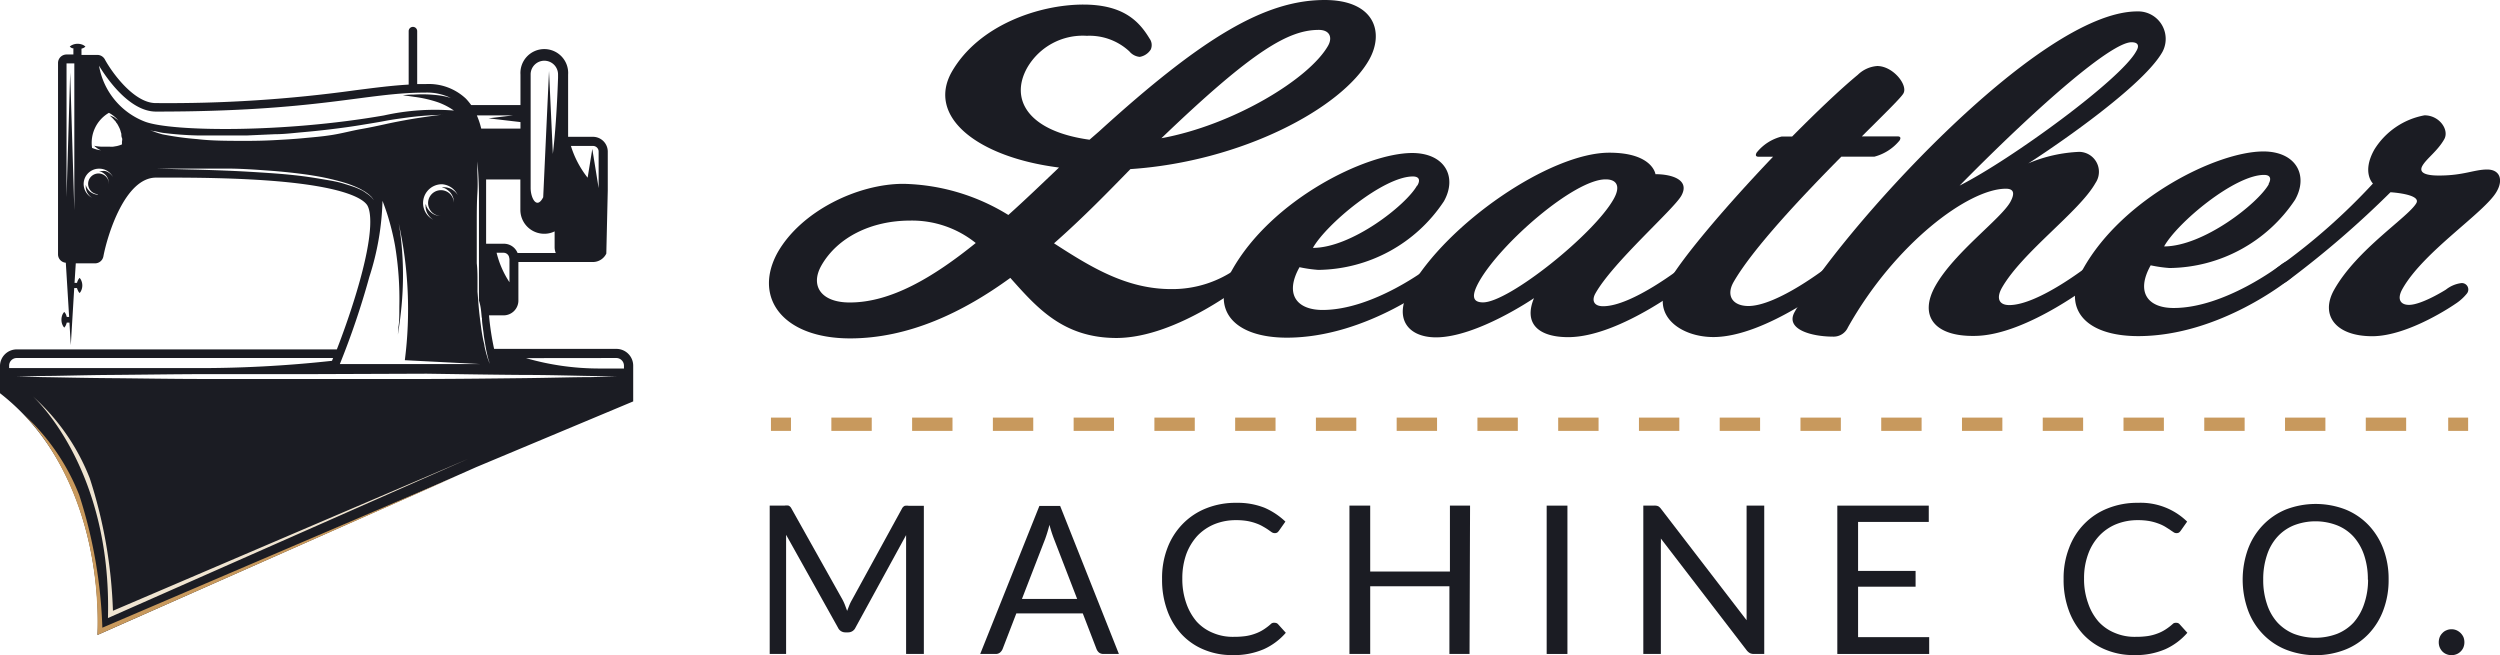 <svg xmlns="http://www.w3.org/2000/svg" viewBox="0 0 240.84 63.13"><defs><style>.cls-1{fill:#1b1c23;}.cls-2,.cls-3{fill:none;stroke:#c8995d;stroke-miterlimit:10;stroke-width:1.28px;}.cls-3{stroke-dasharray:3.89 3.89;}.cls-4{fill:#c8995d;}.cls-5{fill:#efe4d1;}</style></defs><title>Asset 2</title><g id="Layer_2" data-name="Layer 2"><g id="Layer_1-2" data-name="Layer 1"><path class="cls-1" d="M107.57,32.56c-5.15,0-7.68-2.92-10.24-5.79-4.52,3.29-9.75,5.82-15.42,5.83-6.5,0-9.39-3.93-7-8.27,2.27-4,7.73-6.62,12.11-6.62a20,20,0,0,1,10.12,3c1.64-1.47,3.23-3,4.88-4.57-7.88-1-12.75-4.9-10.34-9.2C94.27,2.41,100.11.45,104.34.44c3.81,0,5.36,1.54,6.4,3.27a1.06,1.06,0,0,1,.12,1.06,1.58,1.58,0,0,1-1.06.71,1.46,1.46,0,0,1-1-.53,5.65,5.65,0,0,0-4.1-1.5,6.18,6.18,0,0,0-5.74,3.07c-1.69,3,0,6.11,6,6.94l.91-.79c10-9.1,16-12.66,21.74-12.67,4.79,0,5.78,3.09,4.29,5.75-2.62,4.66-12.26,9.82-23,10.54-2.08,2.13-4.53,4.66-7.36,7.15,3.55,2.3,7,4.42,11.32,4.41a10.69,10.69,0,0,0,6.43-2.09,2.8,2.8,0,0,1,1.38-.63c.56,0,.86.4.58.89a5.63,5.63,0,0,1-1.06,1.06S113.5,32.54,107.57,32.56ZM94,23.41a9.8,9.8,0,0,0-6.31-2.16c-3.76,0-7,1.61-8.55,4.31-1.14,2,0,3.59,2.73,3.58C85.81,29.14,89.88,26.74,94,23.41Zm17.86-10.09c6.89-1.25,14.27-5.7,16.09-8.93.42-.76.18-1.51-.91-1.51C124.18,2.89,120.81,4.75,111.88,13.32Z"/><path class="cls-1" d="M124,32.53c-5.21,0-7.43-2.74-5.31-6.51,3.81-6.78,12.87-11.27,17.35-11.28,3.15,0,4.38,2.3,3.06,4.65A14.71,14.71,0,0,1,127,26a13,13,0,0,1-1.81-.26c-1.47,2.62-.25,4.12,2.22,4.12,4.9,0,10.23-4.1,10.23-4.1A2.82,2.82,0,0,1,139,25.1c.57,0,.86.4.58.89a6,6,0,0,1-1.06,1.06S131.8,32.51,124,32.53Zm12.54-14.65c.33-.57.14-.88-.43-.88-2.83,0-8.33,4.58-9.63,6.88C130.21,23.88,135.47,19.75,136.51,17.88Z"/><path class="cls-1" d="M151.08,32.48c-2.84,0-4.33-1.28-3.3-3.76,0,0-5.51,3.77-9.43,3.78-2.79,0-4.09-1.9-2.57-4.6,3.59-6.39,13.58-13.19,19.25-13.19,4.18,0,4.45,2.07,4.45,2.07,1.55,0,3.36.53,2.49,2.08-.75,1.33-6.57,6.39-8.27,9.4-.4.71-.13,1.25.75,1.24,2.78,0,7.65-3.82,7.65-3.82a2.82,2.82,0,0,1,1.38-.62c.57,0,.86.39.59.88A6.11,6.11,0,0,1,163,27S156.18,32.47,151.08,32.48Zm3.59-15.2c-3,0-10.08,6.13-12.18,9.85-.72,1.29-.7,2,.38,2,2.47,0,10.67-6.54,12.58-9.95C156.18,17.89,155.7,17.27,154.67,17.28Z"/><path class="cls-1" d="M176.12,25.66A2.86,2.86,0,0,1,177.5,25c.57,0,.86.4.59.89A6,6,0,0,1,177,27s-6.83,5.46-11.93,5.47c-3.25,0-6.1-2.16-4.36-5.26,1.37-2.44,5.7-7.5,10.1-12.11h-1.39c-.26,0-.34-.13-.19-.4a4.48,4.48,0,0,1,2.42-1.55h1c2.37-2.39,4.6-4.52,6.32-5.94a3,3,0,0,1,1.87-.85c1.54,0,3,1.86,2.52,2.65-.22.4-1.86,2-4,4.13h3.45c.26,0,.34.13.19.39a4.67,4.67,0,0,1-2.42,1.56h-3.19C173.52,19,168.82,24,167,27.18c-.75,1.33-.06,2.3,1.44,2.3C171.25,29.47,176.12,25.66,176.12,25.66Z"/><path class="cls-1" d="M186.45,27.54c1.79-3.19,6.28-6.43,7.21-8.07.49-.89.31-1.29-.42-1.29-3.6,0-10.69,5.29-15.22,13.36a1.51,1.51,0,0,1-1.43.89c-2.06,0-4.65-.7-3.7-2.38,4.15-7.41,23.39-28.93,33-28.95A2.65,2.65,0,0,1,208.32,5C206.25,8.68,196,15.39,195.39,15.74a14.1,14.1,0,0,1,4.9-1.11,1.92,1.92,0,0,1,1.58,3c-1.54,2.75-7,6.61-9,10.07-.57,1-.33,1.69.7,1.69,2.79,0,7.66-3.83,7.66-3.83a2.82,2.82,0,0,1,1.38-.62c.56,0,.86.4.58.88a5.78,5.78,0,0,1-1.06,1.07s-6.82,5.46-11.93,5.47C186.34,32.42,184.83,30.42,186.45,27.54ZM205.34,4.07c-1.91,0-8.78,5.91-16.56,13.81,5-2.53,15.52-10.22,17-12.92C206.12,4.42,206,4.07,205.34,4.07Z"/><path class="cls-1" d="M206,32.38c-5.21,0-7.43-2.73-5.31-6.5,3.81-6.79,12.87-11.28,17.35-11.29,3.15,0,4.38,2.3,3.06,4.65A14.71,14.71,0,0,1,209,25.82a13,13,0,0,1-1.81-.26c-1.47,2.61-.25,4.12,2.22,4.11,4.9,0,10.23-4.09,10.23-4.09a2.82,2.82,0,0,1,1.38-.62c.57,0,.86.39.58.88a5.78,5.78,0,0,1-1.06,1.07S213.86,32.37,206,32.38Zm12.54-14.64c.32-.58.14-.89-.43-.89-2.83,0-8.34,4.58-9.63,6.89C212.27,23.73,217.53,19.6,218.57,17.74Z"/><path class="cls-1" d="M224.86,27.92c2.19-3.9,7.15-7,7.92-8.35.5-.88-2.49-1.05-2.49-1.05a93,93,0,0,1-9.71,8.39,3,3,0,0,1-1.5.66.61.61,0,0,1-.56-.93,4.77,4.77,0,0,1,1.16-1.06,59.47,59.47,0,0,0,8.92-7.9s-1.11-1.06.14-3.28a7.22,7.22,0,0,1,4.83-3.29c1.44,0,2.4,1.41,1.9,2.3-.65,1.15-1.72,1.87-2.11,2.57s.4.94,1.64.93c2.32,0,3.36-.58,4.6-.58s1.57,1,.92,2.12c-1.12,2-7.05,5.78-9.07,9.37-.57,1-.2,1.55.62,1.55,1.24,0,3.56-1.47,3.56-1.47a3,3,0,0,1,1.43-.62.62.62,0,0,1,.59,1,4.73,4.73,0,0,1-1.12,1s-4.47,3.11-8,3.11S223.49,30.36,224.86,27.92Z"/><path class="cls-1" d="M81.41,58.31l.2.54.21-.54a4,4,0,0,1,.25-.51L86.89,49a.57.57,0,0,1,.27-.27,1.11,1.11,0,0,1,.4,0H89V63H87.29V52.49c0-.14,0-.29,0-.45l0-.49-4.88,8.92a.77.77,0,0,1-.7.45h-.28a.77.77,0,0,1-.7-.45l-5-8.95c0,.17,0,.34,0,.51s0,.32,0,.46V63H74.15V48.71h1.42a1.11,1.11,0,0,1,.4,0,.57.57,0,0,1,.27.27l4.92,8.78A4.66,4.66,0,0,1,81.41,58.31Z"/><path class="cls-1" d="M107.79,63H106.3a.7.7,0,0,1-.42-.13.88.88,0,0,1-.24-.33l-1.33-3.45h-6.4l-1.33,3.45a.9.9,0,0,1-.24.32.64.64,0,0,1-.42.14H94.43l5.7-14.26h2Zm-9.34-5.3h5.32l-2.24-5.8a12.62,12.62,0,0,1-.43-1.34q-.1.4-.21.75c-.07.23-.14.43-.2.6Z"/><path class="cls-1" d="M122.83,60a.41.41,0,0,1,.29.13l.75.83a6.17,6.17,0,0,1-2.12,1.58,7.22,7.22,0,0,1-3,.57,7,7,0,0,1-2.8-.54,6.11,6.11,0,0,1-2.14-1.49,6.7,6.7,0,0,1-1.37-2.3,8.51,8.51,0,0,1-.49-3,8,8,0,0,1,.52-3,6.72,6.72,0,0,1,1.47-2.31,6.48,6.48,0,0,1,2.26-1.5,7.63,7.63,0,0,1,2.92-.53,7,7,0,0,1,2.71.48,6.88,6.88,0,0,1,2,1.33l-.62.88a.87.87,0,0,1-.16.17.48.48,0,0,1-.26.06.54.54,0,0,1-.28-.09l-.34-.24c-.13-.09-.29-.19-.47-.29a3.7,3.7,0,0,0-.63-.3,5.26,5.26,0,0,0-.86-.24,6.19,6.19,0,0,0-1.12-.09,5.46,5.46,0,0,0-2.1.39,4.79,4.79,0,0,0-1.64,1.12,5.41,5.41,0,0,0-1.07,1.77,6.92,6.92,0,0,0-.38,2.34,7,7,0,0,0,.38,2.38,5.43,5.43,0,0,0,1,1.77,4.31,4.31,0,0,0,1.57,1.09,4.85,4.85,0,0,0,2,.38,7.92,7.92,0,0,0,1.14-.07,4.46,4.46,0,0,0,.94-.24,3.82,3.82,0,0,0,.81-.4,5.42,5.42,0,0,0,.75-.58A.49.49,0,0,1,122.83,60Z"/><path class="cls-1" d="M141.57,63h-1.94V56.48H132V63H130V48.71H132v6.35h7.68V48.71h1.94Z"/><path class="cls-1" d="M151,63H149V48.71H151Z"/><path class="cls-1" d="M159.75,48.77A.92.92,0,0,1,160,49l8.26,10.75c0-.17,0-.34,0-.5s0-.32,0-.47V48.71h1.7V63h-1a.86.86,0,0,1-.38-.08,1.09,1.09,0,0,1-.31-.27L160,51.88a4.15,4.15,0,0,1,0,.49c0,.16,0,.3,0,.44V63h-1.69V48.71h1A.91.91,0,0,1,159.75,48.77Z"/><path class="cls-1" d="M185.81,48.71v1.57H179V55h5.54v1.52H179v4.86h6.85V63H177V48.71Z"/><path class="cls-1" d="M209.68,60a.39.39,0,0,1,.29.13l.75.83a6.17,6.17,0,0,1-2.12,1.58,7.22,7.22,0,0,1-3,.57,7,7,0,0,1-2.8-.54,6.11,6.11,0,0,1-2.14-1.49,6.86,6.86,0,0,1-1.37-2.3,8.51,8.51,0,0,1-.49-3,8,8,0,0,1,.53-3,6.55,6.55,0,0,1,1.46-2.31,6.43,6.43,0,0,1,2.27-1.5,7.61,7.61,0,0,1,2.91-.53,6.4,6.4,0,0,1,4.73,1.81l-.62.88a.87.87,0,0,1-.16.17.48.48,0,0,1-.26.06.48.48,0,0,1-.27-.09c-.1-.07-.22-.14-.35-.24l-.46-.29a3.82,3.82,0,0,0-.64-.3,5.26,5.26,0,0,0-.86-.24,6.19,6.19,0,0,0-1.12-.09,5.49,5.49,0,0,0-2.1.39,4.66,4.66,0,0,0-1.63,1.12,5.09,5.09,0,0,0-1.07,1.77,6.68,6.68,0,0,0-.39,2.34,6.79,6.79,0,0,0,.39,2.38,5.25,5.25,0,0,0,1,1.77,4.31,4.31,0,0,0,1.57,1.09,4.85,4.85,0,0,0,2,.38,7.83,7.83,0,0,0,1.14-.07,4.46,4.46,0,0,0,.94-.24,3.82,3.82,0,0,0,.81-.4,5.42,5.42,0,0,0,.75-.58A.49.49,0,0,1,209.68,60Z"/><path class="cls-1" d="M230.11,55.84a8.18,8.18,0,0,1-.51,2.94,6.68,6.68,0,0,1-1.43,2.3,6.27,6.27,0,0,1-2.23,1.5,7.87,7.87,0,0,1-5.73,0,6.32,6.32,0,0,1-2.22-1.5,6.53,6.53,0,0,1-1.43-2.3,8.73,8.73,0,0,1,0-5.88A6.67,6.67,0,0,1,218,50.59a6.48,6.48,0,0,1,2.22-1.51,8,8,0,0,1,5.73,0,6.43,6.43,0,0,1,2.23,1.51,6.82,6.82,0,0,1,1.43,2.31A8.18,8.18,0,0,1,230.11,55.84Zm-2,0a7.22,7.22,0,0,0-.36-2.36,5.14,5.14,0,0,0-1-1.76,4.31,4.31,0,0,0-1.6-1.11,5.77,5.77,0,0,0-4.17,0,4.35,4.35,0,0,0-1.59,1.11,4.86,4.86,0,0,0-1,1.76,7.22,7.22,0,0,0-.36,2.36,7.12,7.12,0,0,0,.36,2.35,4.9,4.9,0,0,0,1,1.77,4.45,4.45,0,0,0,1.59,1.1,5.91,5.91,0,0,0,4.17,0,4.4,4.4,0,0,0,1.6-1.1,5.19,5.19,0,0,0,1-1.77A7.12,7.12,0,0,0,228.13,55.84Z"/><path class="cls-1" d="M234.94,61.87a1.37,1.37,0,0,1,.09-.49,1.16,1.16,0,0,1,.26-.39,1.05,1.05,0,0,1,.39-.27,1.16,1.16,0,0,1,.49-.1,1.19,1.19,0,0,1,.49.1,1.33,1.33,0,0,1,.66.66,1.37,1.37,0,0,1,.09.49,1.3,1.3,0,0,1-.09.49,1.18,1.18,0,0,1-.27.4,1.16,1.16,0,0,1-.39.26,1.38,1.38,0,0,1-.49.1,1.34,1.34,0,0,1-.49-.1,1.16,1.16,0,0,1-.39-.26,1.31,1.31,0,0,1-.26-.4A1.3,1.3,0,0,1,234.94,61.87Z"/><line class="cls-2" x1="74.27" y1="40.87" x2="76.2" y2="40.87"/><line class="cls-3" x1="80.09" y1="40.87" x2="233.9" y2="40.87"/><line class="cls-2" x1="235.85" y1="40.87" x2="237.77" y2="40.87"/><path class="cls-1" d="M58.55,18.34V14.61a1.43,1.43,0,0,0-1.42-1.43h-2.4v-6a2.3,2.3,0,1,0-4.59,0v2.94H45.39a6,6,0,0,0-.5-.61A5.22,5.22,0,0,0,41,8.1h-.81V3a.41.41,0,1,0-.82,0V8.15c-1.62.09-3.22.3-5.11.54A130.94,130.94,0,0,1,15,9.93c-2.11,0-4.25-3-4.9-4.21a.83.83,0,0,0-.72-.43H7.85v-.6L8,4.64a.8.8,0,0,0,.23-.15A1,1,0,0,0,8,4.33a1.24,1.24,0,0,0-.52-.11,1.21,1.21,0,0,0-.52.11.92.92,0,0,0-.24.16.92.92,0,0,0,.24.16l.11,0v.6H6.41a.82.82,0,0,0-.82.82V24.5a.81.81,0,0,0,.75.81l.32,5.22H6.43a1.83,1.83,0,0,0-.08-.25,1,1,0,0,0-.16-.23,1,1,0,0,0-.16.23,1.24,1.24,0,0,0-.11.52,1.21,1.21,0,0,0,.11.52.92.92,0,0,0,.16.24.92.92,0,0,0,.16-.24,1.35,1.35,0,0,0,.08-.24h.26l.13,2.17.33-5.5h.27a.85.85,0,0,0,.09.24.7.7,0,0,0,.16.24A.77.77,0,0,0,7.82,28a1.19,1.19,0,0,0,0-1,.8.8,0,0,0-.15-.23,1,1,0,0,0-.16.23,1.06,1.06,0,0,0-.09.25H7.18l.12-1.88H9.15a.82.82,0,0,0,.81-.67c.4-2.11,2.1-7.59,5.07-7.59H16.2c1.87,0,6.84,0,11.15.41,6.32.61,7.67,1.75,8,2.21s.83,2.3-1,8.41c-.66,2.21-1.42,4.29-1.9,5.52H1.61A1.61,1.61,0,0,0,0,35.22v2.66c10.54,8.2,9.39,23.29,9.39,23.29L45.88,45,61,38.67h0V35.22a1.62,1.62,0,0,0-1.62-1.61H47.6a25.57,25.57,0,0,1-.49-3.23h1.41A1.43,1.43,0,0,0,49.94,29V25.24h7.24a1.44,1.44,0,0,0,1.23-.81M57.13,14.06a.54.54,0,0,1,.54.55v3.51l-.61-3.77-.45,2.77A9.4,9.4,0,0,1,55,14.06ZM52.44,5.85a1.32,1.32,0,0,1,1.32,1.32v.34c-.11,3.17-.29,5.55-.5,7.32l-.37-8L52.33,19c-.63,1.24-1.21.05-1.21-.88v-11A1.32,1.32,0,0,1,52.44,5.85Zm-6.5,5.27H49.4l-2.34.28,3.08.36v.63H46.36A7.56,7.56,0,0,0,45.94,11.12Zm-1.85,7.67a1.47,1.47,0,0,0-.43-.46,1.32,1.32,0,0,0-.46-.23,1.2,1.2,0,0,0-.39-.06.76.76,0,0,0-.24,0h-.08l.08,0,.21.07a1.33,1.33,0,0,1,.3.17,1.6,1.6,0,0,1,.31.28,1.52,1.52,0,0,1,.24.41,1.35,1.35,0,0,1,.09.5v.06a1.24,1.24,0,1,0-1.3,1.27h0a1.41,1.41,0,0,1-.49-.09,1.33,1.33,0,0,1-.4-.24,1.39,1.39,0,0,1-.29-.31,1.87,1.87,0,0,1-.17-.3c0-.09-.06-.16-.07-.21l0-.09v.09a1.25,1.25,0,0,0,0,.24,1.2,1.2,0,0,0,.06.39,1.41,1.41,0,0,0,.23.46,1.55,1.55,0,0,0,.45.43,1.81,1.81,0,0,1,.85-3.42A1.8,1.8,0,0,1,44.09,18.79ZM9.72,14.48a3.36,3.36,0,0,1-.85-.23,3.34,3.34,0,0,1,1.62-3.38,3,3,0,0,1,.92.75l-.07-.06a1.33,1.33,0,0,0-.19-.14L11,11.3a2.56,2.56,0,0,0-.43-.17l.17.15.16.16.14.16a2,2,0,0,1,.14.16c0,.06.08.11.12.18l.1.18.09.18a1.54,1.54,0,0,1,.08.19,1.52,1.52,0,0,1,.06.2l.06.2c0,.13,0,.27.06.4s0,.27,0,.41,0,.14,0,.21v0a2.81,2.81,0,0,1-.49.16l-.35.06a2,2,0,0,1-.34,0h0l-.17,0H9.8a3.64,3.64,0,0,1-.73-.09A2.21,2.21,0,0,0,9.72,14.48Zm-.3,4.27h0a1.14,1.14,0,0,1-.4-.08,1.77,1.77,0,0,1-.33-.19,1.39,1.39,0,0,1-.37-.5,1.84,1.84,0,0,1-.06-.18l0-.07,0,.07c0,.05,0,.11,0,.2a1.22,1.22,0,0,0,.24.7,1.25,1.25,0,0,0,.37.35,1.48,1.48,0,0,1,.69-2.8,1.47,1.47,0,0,1,1.32.8,1.29,1.29,0,0,0-.35-.38,1.08,1.08,0,0,0-.39-.19,1,1,0,0,0-.31,0l-.2,0H9.47l.07,0,.18.06a1.39,1.39,0,0,1,.5.37,1.24,1.24,0,0,1,.27.74.13.13,0,0,1,0,.06,1,1,0,1,0-1.06,1ZM7.16,20.26,6.76,7,6.41,19V6.11h.75ZM9.54,6.33c.55.91,2.82,4.42,5.49,4.42,15.69,0,20.19-1.83,25.94-1.83a5.22,5.22,0,0,1,2.46.52,6.27,6.27,0,0,0-1.06-.24,12.52,12.52,0,0,0-2.46-.09c-.66,0-1.1.07-1.1.07s.44.05,1.09.15a11.59,11.59,0,0,1,2.31.53,6.56,6.56,0,0,1,1.52.79,22.66,22.66,0,0,0-6.74.47c-9.68,1.69-20.38,1.57-23,.61A7.05,7.05,0,0,1,9.54,6.33Zm5.23,6.33-.32-.11.33.08c.21,0,.52.11.92.17a32.54,32.54,0,0,0,3.35.25c1.39,0,3,0,4.74,0l2.68-.12c.91,0,1.83-.12,2.75-.2s1.85-.18,2.75-.29,1.8-.23,2.65-.37,1.69-.27,2.47-.42,1.54-.24,2.24-.34a31.75,31.75,0,0,1,3.36-.25c.41,0,.73,0,1,0l.33,0h-.33c-.22,0-.54,0-.94,0s-.9.08-1.46.16-1.19.17-1.87.29-1.43.26-2.2.43-1.61.35-2.47.5S33,12.84,32,13s-1.84.22-2.77.31-1.86.14-2.77.19-1.82.07-2.7.07c-1.74,0-3.38,0-4.77-.17a28.91,28.91,0,0,1-3.35-.46A9.35,9.35,0,0,1,14.77,12.66Zm20.15,5.71-.24-.12-.27-.12c-.38-.16-.82-.29-1.3-.44s-1-.25-1.59-.35-1.17-.2-1.79-.29c-1.25-.18-2.59-.3-3.93-.39s-2.69-.17-3.95-.22-2.44-.09-3.45-.11L15,16.24l.93,0,2.44,0c1,0,2.2,0,3.46,0s2.61.09,4,.19,2.69.24,3.94.42c.63.1,1.23.2,1.8.33s1.1.26,1.59.41a10.15,10.15,0,0,1,1.3.49l.27.13.24.14a2.65,2.65,0,0,1,.41.27,1.59,1.59,0,0,1,.3.25l.12.11a1,1,0,0,0,.08.11l.14.2-.16-.19-.08-.1-.12-.1a1.58,1.58,0,0,0-.31-.24A3.89,3.89,0,0,0,34.92,18.37Zm.66,8.31a26,26,0,0,0,1.27-7.33c.16.41.32.86.47,1.33a24.24,24.24,0,0,1,.74,3,31.56,31.56,0,0,1,.41,5.87c0,.81,0,1.48-.09,1.95l-.05.74.11-.73c.07-.47.16-1.14.24-2a31.61,31.61,0,0,0,0-6q-.09-1-.27-2A38.54,38.54,0,0,1,39,34.7l7.22.37H32.74A76.94,76.94,0,0,0,35.58,26.68ZM.88,35.22a.73.73,0,0,1,.73-.73H32.09c-.07.17-.1.26-.11.27a.08.08,0,0,1,0,0,117.29,117.29,0,0,1-13.42.7H.88Zm58.49-.73a.74.74,0,0,1,.74.73v.28H57.58a25.44,25.44,0,0,1-6.91-1Zm-9,1.63c2.71,0,5,.08,6.54.1l2.48.05-2.48.06c-1.58,0-3.83.07-6.54.1s-5.87.07-9.25.08l-10.61,0-10.6,0c-3.39,0-6.54-.06-9.25-.08s-5-.08-6.55-.1l-2.48-.06,2.48-.05c1.58,0,3.84-.08,6.55-.1s5.86-.07,9.25-.08l10.6,0L41.1,36C44.48,36.05,47.64,36.1,50.35,36.12Zm-3.94-5.51c0,.52.1,1,.15,1.47s.13.87.19,1.24.13.68.19.94.12.47.17.6a2,2,0,0,0,.07.21,5.26,5.26,0,0,1-.29-.79c-.08-.26-.16-.58-.24-.94,0-.19-.08-.38-.12-.59s-.08-.42-.12-.65c-.07-.45-.14-1-.2-1.47s-.12-1.08-.16-1.66L46,28.1c0-.3,0-.6,0-.9,0-.61,0-1.22-.07-1.83,0-1.23,0-2.46,0-3.61s0-2.22.06-3.14,0-1.69,0-2.23v-.84s.12,1.22.15,3.07c0,.92,0,2,0,3.14s0,2.38,0,3.6c0,.61,0,1.23,0,1.83,0,.3,0,.6,0,.89l0,.88C46.33,29.53,46.36,30.08,46.41,30.61Zm2.65-5.71v2.29a9.1,9.1,0,0,1-1.24-2.84h.7A.55.55,0,0,1,49.06,24.9Zm.78-.53a1.42,1.42,0,0,0-1.32-.89H46.83c0-.86,0-1.69,0-2.49,0-1.33,0-2.56,0-3.7h3.3v2.93a2.3,2.3,0,0,0,2.3,2.3,2.22,2.22,0,0,0,1-.23v1.52a1.47,1.47,0,0,0,.11.56Z"/><path class="cls-4" d="M2.13,39.78s7.64,6.79,7.26,21.39l34.7-15.35L9.86,60.47A46.36,46.36,0,0,0,7.64,47.71,20.89,20.89,0,0,0,2.13,39.78Z"/><path class="cls-5" d="M3.14,38.16s7.65,6.78,7.26,21.38L45.11,44.2,10.88,58.84A46.15,46.15,0,0,0,8.65,46.08,20.69,20.69,0,0,0,3.14,38.16Z"/></g></g></svg>